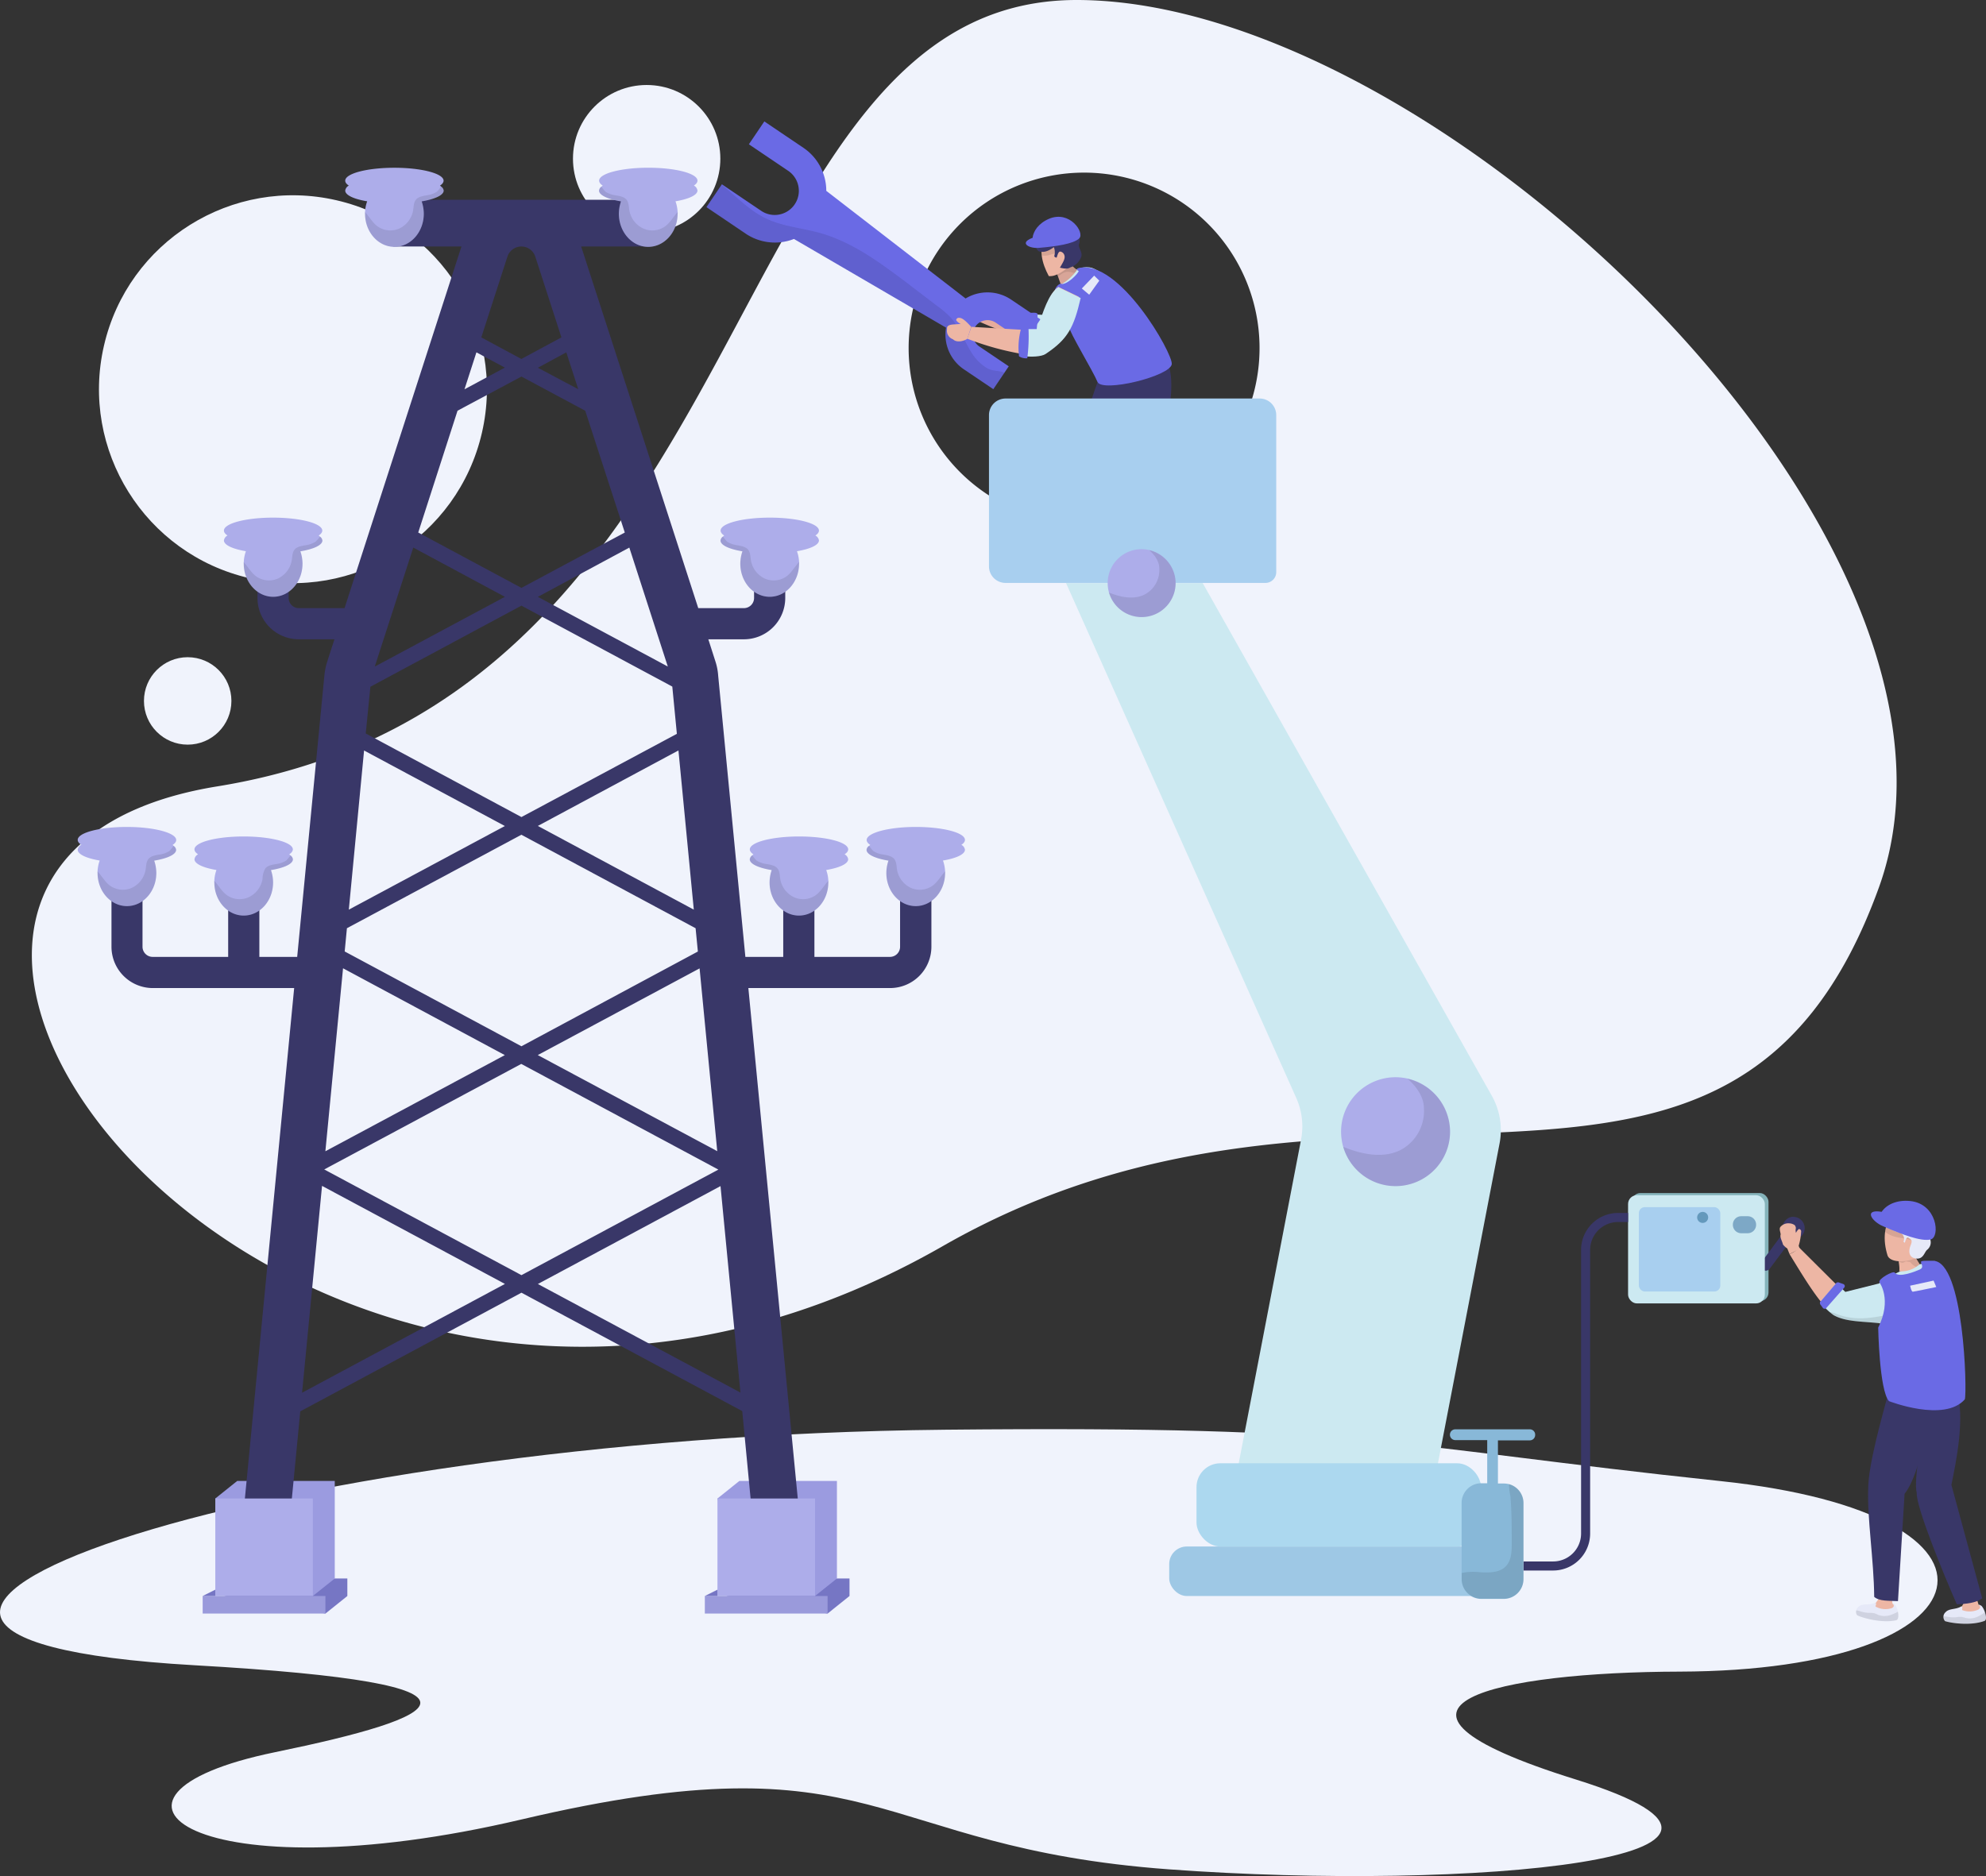 <svg xmlns="http://www.w3.org/2000/svg" viewBox="0 0 552.26 521.79"><rect x="0" y="0" width="552.26" height="521.79" fill="#333333" stroke="none"/><defs><style>.cls-1{fill:#f0f3fc;}.cls-2{fill:#7676c4;}.cls-3{fill:#9b9be0;}.cls-4{fill:#393768;}.cls-5{fill:#adadea;}.cls-6{opacity:0.1;}.cls-7{fill:#9a9adb;}.cls-8{fill:#e5ac9c;}.cls-9{fill:#edb6a4;}.cls-10{fill:#cce9f1;}.cls-11{fill:#6a6ae5;}.cls-12{fill:#d8a598;}.cls-13{fill:#e6e9f8;}.cls-14{fill:#85b3ba;}.cls-15{fill:#a8cfef;}.cls-16{fill:#7da8c6;}.cls-17{fill:#6499bc;}.cls-18{fill:#9ec8e5;}.cls-19{fill:#acd8ef;}.cls-20{fill:#88b8d8;}</style></defs><title>Asset 1</title><g id="Layer_2" data-name="Layer 2"><g id="Object"><g id="Transmission_Tower" data-name="Transmission Tower"><path class="cls-1" d="M262.81,397.65c-192.64,1.91-349.5,57.5-208.7,65.51,90.86,5.17,69.07,14.58,22.37,24.18-59.38,12.21-22,40,68.49,18.72,100.15-23.55,96.31,7.72,180.16,13.87s183.32-3.08,113.07-25c-66.44-20.69-21-29.88,28.86-30,88.06-.26,98.76-43.78,11.32-53C386.49,402.18,382.55,396.46,262.81,397.65Z"/><path class="cls-1" d="M299.4,0c-100.79,0-85.61,193.87-239,218.72C-76.88,241,84.07,448.54,262.21,346.56c115.64-66.16,218.9,14.72,260.27-99.73C557.23,150.68,400.18,0,299.4,0Zm2.06,145.59A48.79,48.79,0,1,1,350.25,96.8,48.77,48.77,0,0,1,301.46,145.59Z"/><circle class="cls-1" cx="81.46" cy="108.24" r="53.93" transform="translate(-42.31 163.32) rotate(-77.02)"/><circle class="cls-1" cx="179.82" cy="44.13" r="20.49"/><circle class="cls-1" cx="52.19" cy="194.95" r="12.16"/><polygon class="cls-2" points="236.23 439.03 202.1 439.03 202.1 443.9 230.14 448.78 236.23 443.9 236.23 439.03"/><polygon class="cls-3" points="232.73 439.03 226.63 443.9 205.6 439.03 199.51 416.78 205.6 411.9 232.73 411.9 232.73 439.03"/><polygon class="cls-2" points="96.59 439.03 62.46 439.03 62.46 443.9 90.5 448.78 96.59 443.9 96.59 439.03"/><polygon class="cls-3" points="93.09 439.03 86.99 443.9 65.96 439.03 59.87 416.78 65.96 411.9 93.09 411.9 93.09 439.03"/><path class="cls-4" d="M250.29,249.23v14.1a2.81,2.81,0,0,1-2.82,2.81h-21V252.23h-8.67v13.91H207.27l-7.56-78.2a16.31,16.31,0,0,0-.74-3.89l-2-6.24h9.9a11.5,11.5,0,0,0,11.49-11.49v-9.53h-8.67v9.53a2.83,2.83,0,0,1-2.82,2.82h-12.7L161.61,68.56h19v-13H145.19l-.21,0-.22,0H109.32v13h19L95.81,169.14H83.09a2.83,2.83,0,0,1-2.82-2.82v-9.53H71.6v9.53a11.5,11.5,0,0,0,11.49,11.49H93l-2.07,6.4a18.74,18.74,0,0,0-.71,3.5l-7.58,78.43H72.12V252.23H63.45v13.91h-21a2.82,2.82,0,0,1-2.82-2.81v-14.1H31v14.1a11.5,11.5,0,0,0,11.49,11.48H81.8L67.94,418.41l12.94,1.26,2.62-27.13,61.5-33,61.4,32.93L209,419.66,222,418.41,208.1,274.81h39.37A11.5,11.5,0,0,0,259,263.33v-14.1Zm-123.06-135L145,104.73l17.74,9.51,11,33.87L145,163.51l-28.7-15.4Zm1.93-5.95L132.48,98l7.91,4.24Zm20.41-6L157.48,98l3.32,10.26Zm44.49,162.37L145,291,95.85,264.63l.62-6.46,48.51-26,48.45,26Zm-44.5-34.93,39.1-21L192.93,253Zm-47.83-26L103,191l42-22.55,41.95,22.51,1.27,13.14L145,227.25,101.7,204ZM149.57,166,175,152.3l10.7,33.08Zm-9.17,0L104.21,185.4l10.71-33.1Zm-39.16,42.74,39.15,21L97,253Zm39.14,84.72L90.48,320.2l4.91-50.89Zm4.57,2.45,54.81,29.39L145,354.66l-54.84-29.4Zm4.59-2.46,45-24.11,4.91,50.84ZM145.08,68.56a4.09,4.09,0,0,1,3.77,2.81l7.27,22.47-11.14,6-11.14-6,7.27-22.49a4.09,4.09,0,0,1,3.76-2.79ZM84,387.36l5.55-57.53,50.86,27.27Zm65.57-30.24,50.79-27.23,5.54,57.43Z"/><path class="cls-5" d="M89,149.26a1.52,1.52,0,0,1,.65,1.08c0,1.28-2.42,2.39-6.11,3a10.78,10.78,0,0,1,.59,3.43c0,5.1-3.66,9.22-8.17,9.22s-8.17-4.12-8.17-9.22a2.22,2.22,0,0,1,0-.46,10.18,10.18,0,0,1,.59-3c-3.69-.62-6.11-1.73-6.11-3a1.83,1.83,0,0,1,1-1.37c-.65-.42-1-.88-1-1.37,0-2,6.11-3.6,13.66-3.6s13.69,1.6,13.69,3.6c0,.49-.39,1-1,1.37Z"/><path class="cls-6" d="M83.51,153.35a10.78,10.78,0,0,1,.59,3.43c0,5.1-3.66,9.22-8.17,9.22s-8.17-4.12-8.17-9.22a2.22,2.22,0,0,1,0-.46c1.15,1.28,2,2.81,3.3,3.86a6.17,6.17,0,0,0,6.25.72,6.89,6.89,0,0,0,3.82-5.07c.16-1,.13-2.19.82-3s2-1,3-1.18a6.93,6.93,0,0,0,2.81-1A15.28,15.28,0,0,0,89,149.26a1.52,1.52,0,0,1,.65,1.08C89.62,151.62,87.2,152.73,83.51,153.35Z"/><path class="cls-5" d="M122.72,51.93a1.52,1.52,0,0,1,.65,1.08c0,1.27-2.42,2.38-6.11,3a10.78,10.78,0,0,1,.59,3.43c0,5.1-3.66,9.22-8.17,9.22s-8.17-4.12-8.17-9.22a2.12,2.12,0,0,1,0-.45,10.18,10.18,0,0,1,.59-3C98.44,55.39,96,54.28,96,53a1.86,1.86,0,0,1,1-1.38c-.65-.42-1-.88-1-1.37,0-2,6.11-3.59,13.66-3.59s13.69,1.6,13.69,3.59c0,.49-.39,1-1,1.37Z"/><path class="cls-6" d="M117.26,56a10.78,10.78,0,0,1,.59,3.43c0,5.1-3.66,9.22-8.17,9.22s-8.17-4.12-8.17-9.22a2.12,2.12,0,0,1,0-.45c1.15,1.27,2,2.81,3.3,3.85a6.15,6.15,0,0,0,6.25.72,6.87,6.87,0,0,0,3.82-5.06c.16-1,.13-2.19.82-3s2-1,3-1.18a6.79,6.79,0,0,0,2.81-1,15,15,0,0,0,1.14-1.4,1.52,1.52,0,0,1,.65,1.08C123.37,54.28,121,55.39,117.26,56Z"/><path class="cls-5" d="M48.34,235.3a1.47,1.47,0,0,1,.65,1.07c0,1.28-2.41,2.39-6.11,3a10.78,10.78,0,0,1,.59,3.43c0,5.1-3.66,9.22-8.17,9.22s-8.17-4.12-8.17-9.22a2.27,2.27,0,0,1,0-.46,10.51,10.51,0,0,1,.59-3c-3.69-.62-6.11-1.73-6.11-3a1.86,1.86,0,0,1,1-1.37c-.65-.42-1-.88-1-1.37,0-2,6.11-3.6,13.66-3.6S49,231.64,49,233.63c0,.49-.39,1-1,1.37Z"/><path class="cls-6" d="M42.88,239.38a10.78,10.78,0,0,1,.59,3.43c0,5.1-3.66,9.22-8.17,9.22s-8.17-4.12-8.17-9.22a2.27,2.27,0,0,1,0-.46c1.15,1.28,2,2.82,3.3,3.86a6.17,6.17,0,0,0,6.25.72,6.89,6.89,0,0,0,3.82-5.07c.16-1,.13-2.19.82-3s2-1,3-1.18a6.79,6.79,0,0,0,2.81-1,15,15,0,0,0,1.14-1.4,1.47,1.47,0,0,1,.65,1.07C49,237.65,46.58,238.76,42.88,239.38Z"/><path class="cls-5" d="M80.81,237.93a1.52,1.52,0,0,1,.65,1.07c0,1.28-2.42,2.39-6.11,3a10.78,10.78,0,0,1,.59,3.43c0,5.1-3.66,9.22-8.17,9.22s-8.17-4.12-8.17-9.22a2.12,2.12,0,0,1,0-.45,9.86,9.86,0,0,1,.59-3c-3.69-.62-6.11-1.73-6.11-3a1.86,1.86,0,0,1,1-1.37c-.65-.42-1-.88-1-1.37,0-2,6.11-3.59,13.66-3.59s13.69,1.6,13.69,3.59c0,.49-.39,1-1,1.37Z"/><path class="cls-6" d="M75.35,242a10.78,10.78,0,0,1,.59,3.43c0,5.1-3.66,9.22-8.17,9.22s-8.17-4.12-8.17-9.22a2.12,2.12,0,0,1,0-.45c1.14,1.27,2,2.81,3.3,3.85a6.13,6.13,0,0,0,6.24.72A6.86,6.86,0,0,0,73,244.5a5.87,5.87,0,0,1,.81-3c.72-.85,2-1,3-1.18a6.69,6.69,0,0,0,2.81-1,13.51,13.51,0,0,0,1.15-1.4,1.52,1.52,0,0,1,.65,1.07C81.46,240.28,79,241.39,75.35,242Z"/><path class="cls-5" d="M201,149.26a1.48,1.48,0,0,0-.65,1.08c0,1.28,2.41,2.39,6.11,3a10.78,10.78,0,0,0-.59,3.43c0,5.1,3.66,9.22,8.17,9.22s8.17-4.12,8.17-9.22a2.22,2.22,0,0,0,0-.46,10.51,10.51,0,0,0-.59-3c3.69-.62,6.11-1.73,6.11-3a1.83,1.83,0,0,0-1-1.37c.65-.42,1-.88,1-1.37,0-2-6.11-3.6-13.66-3.6s-13.69,1.6-13.69,3.6c0,.49.39,1,1,1.37Z"/><path class="cls-6" d="M206.43,153.35a10.78,10.78,0,0,0-.59,3.43c0,5.1,3.66,9.22,8.17,9.22s8.17-4.12,8.17-9.22a2.22,2.22,0,0,0,0-.46c-1.15,1.28-2,2.81-3.3,3.86a6.17,6.17,0,0,1-6.25.72,6.89,6.89,0,0,1-3.82-5.07c-.16-1-.13-2.19-.82-3s-2-1-3-1.18a6.93,6.93,0,0,1-2.81-1,15.28,15.28,0,0,1-1.14-1.41,1.48,1.48,0,0,0-.65,1.08C200.32,151.62,202.73,152.73,206.43,153.35Z"/><path class="cls-5" d="M167.22,51.93a1.48,1.48,0,0,0-.65,1.08c0,1.27,2.41,2.38,6.11,3a10.78,10.78,0,0,0-.59,3.43c0,5.1,3.66,9.22,8.17,9.22s8.17-4.12,8.17-9.22a2.12,2.12,0,0,0,0-.45,10.51,10.51,0,0,0-.59-3c3.69-.62,6.11-1.73,6.11-3a1.86,1.86,0,0,0-1-1.38c.65-.42,1-.88,1-1.37,0-2-6.11-3.59-13.66-3.59s-13.69,1.6-13.69,3.59c0,.49.39,1,1,1.37Z"/><path class="cls-6" d="M172.68,56a10.78,10.78,0,0,0-.59,3.43c0,5.1,3.66,9.22,8.17,9.22s8.17-4.12,8.17-9.22a2.12,2.12,0,0,0,0-.45c-1.15,1.27-2,2.81-3.3,3.85a6.15,6.15,0,0,1-6.25.72A6.87,6.87,0,0,1,175,58.5c-.16-1-.13-2.19-.82-3s-2-1-3-1.18a6.79,6.79,0,0,1-2.81-1,15,15,0,0,1-1.14-1.4,1.48,1.48,0,0,0-.65,1.08C166.57,54.28,169,55.39,172.68,56Z"/><path class="cls-5" d="M241.6,235.3a1.47,1.47,0,0,0-.65,1.07c0,1.28,2.41,2.39,6.11,3a10.78,10.78,0,0,0-.59,3.43c0,5.1,3.66,9.22,8.17,9.22s8.17-4.12,8.17-9.22a2.27,2.27,0,0,0,0-.46,10.51,10.51,0,0,0-.59-3c3.69-.62,6.11-1.73,6.11-3a1.85,1.85,0,0,0-1-1.37c.66-.42,1-.88,1-1.37,0-2-6.11-3.6-13.66-3.6S241,231.64,241,233.63c0,.49.39,1,1,1.37Z"/><path class="cls-6" d="M247.06,239.38a10.78,10.78,0,0,0-.59,3.43c0,5.1,3.66,9.22,8.17,9.22s8.17-4.12,8.17-9.22a2.27,2.27,0,0,0,0-.46c-1.15,1.28-2,2.82-3.31,3.86a6.15,6.15,0,0,1-6.24.72,6.89,6.89,0,0,1-3.82-5.07c-.16-1-.13-2.19-.82-3s-2-1-3-1.18a6.79,6.79,0,0,1-2.81-1,15,15,0,0,1-1.14-1.4,1.47,1.47,0,0,0-.65,1.07C241,237.65,243.36,238.76,247.06,239.38Z"/><path class="cls-5" d="M209.13,237.93a1.52,1.52,0,0,0-.65,1.07c0,1.28,2.42,2.39,6.11,3a10.78,10.78,0,0,0-.59,3.43c0,5.1,3.66,9.22,8.17,9.22s8.17-4.12,8.17-9.22a2.12,2.12,0,0,0,0-.45,9.86,9.86,0,0,0-.59-3c3.69-.62,6.11-1.73,6.11-3a1.86,1.86,0,0,0-1-1.37c.65-.42,1-.88,1-1.37,0-2-6.11-3.59-13.66-3.59s-13.69,1.6-13.69,3.59c0,.49.39,1,1,1.37Z"/><path class="cls-6" d="M214.59,242a10.78,10.78,0,0,0-.59,3.43c0,5.1,3.66,9.22,8.17,9.22s8.17-4.12,8.17-9.22a2.12,2.12,0,0,0,0-.45c-1.15,1.27-2,2.81-3.3,3.85a6.13,6.13,0,0,1-6.24.72,6.86,6.86,0,0,1-3.83-5.06c-.16-1.05-.13-2.19-.82-3s-2-1-3-1.18a6.69,6.69,0,0,1-2.81-1,13.51,13.51,0,0,1-1.15-1.4,1.52,1.52,0,0,0-.65,1.07C208.48,240.28,210.9,241.39,214.59,242Z"/><rect class="cls-5" x="59.87" y="416.78" width="27.13" height="27.13"/><rect class="cls-7" x="56.36" y="443.9" width="34.13" height="4.88"/><polygon class="cls-2" points="56.36 443.9 59.87 442.14 59.87 443.9 56.36 443.9"/><rect class="cls-5" x="199.51" y="416.78" width="27.13" height="27.13"/><rect class="cls-7" x="196" y="443.9" width="34.13" height="4.88"/><polygon class="cls-2" points="196 443.9 199.51 442.14 199.51 443.9 196 443.9"/><path class="cls-6" d="M345.34,153.42c0,.67-2.54,1.22-5.68,1.22s-5.69-.55-5.69-1.22,2.54-1.22,5.69-1.22S345.34,152.75,345.34,153.42Z"/><path class="cls-8" d="M271.35,89a78.44,78.44,0,0,0,15.08,5.33c2.6.54,4.72.66,6,.14,7-3.07,8.15-7,10.63-15l-5.44-3.11C294.8,78,293,83.57,291.13,88.2L287,87.65l-14.3-1.84Z"/><path class="cls-9" d="M271.37,89c-.87.55-1.46-1-2.42-2.13-1-.29-2-1.08-3-.61-.68-.7.32-1.31,1.62-1.6l2.61-.14a5,5,0,0,1,2.53,1.24Z"/><path class="cls-10" d="M286.14,94.84c2.59.53,5.47.59,6.67-.09,6.49-3.71,8.34-6.83,10.82-14.84l-6-3.48C294.8,78,292.85,83,291,87.64l-3.87-.24C286.77,88.5,285.38,92.39,286.14,94.84Z"/><path class="cls-11" d="M286.61,87a20,20,0,0,0-1.18,7.89,3.58,3.58,0,0,0,2.24.7,45,45,0,0,0,.86-8.3C288.18,86.87,287.3,87,286.61,87Z"/><path class="cls-9" d="M335.55,141.53l2.73,1a1.69,1.69,0,0,1,1.67-.06l1.76,1.26-6.28,7.82-1.59-.91,1.12-4.32-1.6-1.18Z"/><path class="cls-4" d="M339.77,142.11c.9,0,1.56.6,2.44,1.57l-7.23,9.4c-1.16,1.37-2.23,1.14-1.78-.4l1.58-6.3a2.19,2.19,0,0,0,1.9-.83,9.63,9.63,0,0,0,1.69-2.31c-.37-.28-.69-.57-.4-1.16Z"/><path class="cls-4" d="M325.14,102.07l-9.37-2.86c-2.89,5.87-4.81,18.13-2.33,25.21,3.59,6.74,6.33,12.16,19.3,21.73l3.7-5.12-13.27-17C324.89,115.57,326.66,108,325.14,102.07Z"/><path class="cls-6" d="M313.43,124.42c2.18,4.07,4.05,7.67,8.06,12-1.13-2.81-3.07-5.3-4-8.2a26.07,26.07,0,0,1-.95-5.19,13.24,13.24,0,0,1-.05-3.5c.32-2.26,2-4.48,2-6.78,0-2.12-3-2.45-4.54-1.94a4.55,4.55,0,0,0-1.28.65C312.06,116.11,312.21,120.9,313.43,124.42Z"/><path class="cls-9" d="M311.07,149.21l1.45,2.52a1.66,1.66,0,0,1,1.33,1l.55,2.09-9.82,2-.64-1.72,3.62-2.6-.48-1.94Z"/><path class="cls-4" d="M314,152.34a3.7,3.7,0,0,1,.88,2.77l-11.57,2.62c-1.77.32-2.44-.54-1.11-1.44l5.24-3.84a2.18,2.18,0,0,0,2,.57,9.47,9.47,0,0,0,2.77-.7c-.11-.45-.17-.88.43-1.15Z"/><path class="cls-4" d="M321,101.85l-11.28-5c-4,5.46-6.94,17.46-9.08,22.73-2.18,5.78,1.45,15.8,5.33,31.44l6.12-1.57-2.23-24C315,117.07,321.21,109.56,321,101.85Z"/><path class="cls-10" d="M297.37,91.1c3,4.24,8.21,8.34,9.6,11.51.23.1.45.17.71.26,5.6,1.71,15.54-.71,16.69-2.91.79-1.51-12.73-22.53-20.69-25.45-4.09-1.19-9.84,3.1-9.09,7.87C295.35,86,295.86,88.94,297.37,91.1Z"/><path class="cls-12" d="M299.52,75.06a6.63,6.63,0,0,1-2.43-2.78l-3.77,2.13L295,79.15A13.46,13.46,0,0,0,299.52,75.06Z"/><path class="cls-6" d="M294.23,76.83c.24-.14.53-.33.81-.52a3.58,3.58,0,0,1,1.67-.71,4.83,4.83,0,0,1,1.67.24.62.62,0,0,0,.42,0,2.72,2.72,0,0,0,.72-.81,6.89,6.89,0,0,1-2.42-2.81l-3.76,2.13Z"/><path class="cls-9" d="M298.3,73.23c-2.39,2.19-4.67,3.77-6.65,3.56-2-3.71-2.81-7.44-1.22-11.2l8.18,0Z"/><path class="cls-6" d="M289.65,71a3.06,3.06,0,0,0,.94.12,6.11,6.11,0,0,0,1.08-.15c1-.3,2.09-.6,3.09-1a4.14,4.14,0,0,0,1.1-.68,2.5,2.5,0,0,0,.93-2.09,2.58,2.58,0,0,0-.26-1,1.7,1.7,0,0,0-.72-.71l-4-.07c-.06,0-.06,0-.15,0-.51.23-1,.51-1.54.77A10.61,10.61,0,0,0,289.65,71Z"/><path class="cls-4" d="M288.92,69.91c1.41.43,2.78-.15,4.14-1.17a4,4,0,0,1,.1,2.52.72.72,0,0,0,.67.38c.26-.76.46-1.66,1-1.68a1.46,1.46,0,0,1,1.2,1.26c.16.88-.59,2-1.29,3.23,1.26.28,2.15.41,2.85-.06a4.81,4.81,0,0,0,3-2.76c.69-1.5-1-2.73-.48-3.94s-.83-4.92-2.23-4.24-1.53.56-3.1-.79-2.91-.59-3.21,1-.77.88-2.3.73-2.68,2.55-1.39,2.73C288,68.5,288,69.34,288.92,69.91Z"/><path class="cls-11" d="M295.35,79c-1.13-.75-3.52,3.21-.83,2.58s5.88,2.23,2.85,9.51c-.11,1.14,6.56,12.07,7.81,15.12s20.21-1.54,20.66-4.92c.38-2.91-14.67-29.39-25.91-26.73-.87.35-.34.62.05.83C299.55,76.37,297.05,78.88,295.35,79Z"/><polygon class="cls-13" points="304.26 76.66 300.83 80.24 302.88 81.97 305.69 78.06 304.26 76.66"/><path class="cls-11" d="M289.1,68.92c4.34-.37,9.39-1.06,11-2.61s-2.59-7.91-8.39-5.46c-3,1.29-4.38,3.51-4.57,5.29C283.08,67.66,286.43,69.25,289.1,68.92Z"/><path class="cls-11" d="M271.23,90.81a4,4,0,0,0,1.14,5.58l8.14,5.49-4.29,6.36-8.14-5.49a11.63,11.63,0,0,1-5-11.62l-42.3-24.67A14.55,14.55,0,0,1,207.38,65l-10.93-7.39,4.29-6.35,10.93,7.38a6.71,6.71,0,0,0,7.51-11.13l-10.93-7.38,4.29-6.36,10.93,7.38a14.43,14.43,0,0,1,6.3,11.93l38.74,29.94a11.76,11.76,0,0,1,12.66.31l8.14,5.49L285,95.21l-8.14-5.49A4.1,4.1,0,0,0,271.23,90.81Z"/><path class="cls-6" d="M279.31,103.66l-3.09,4.58-8.14-5.49a11.63,11.63,0,0,1-5-11.62l-42.3-24.67A14.55,14.55,0,0,1,207.38,65l-10.93-7.39,4.2-6.23a4.66,4.66,0,0,1,.85.67c3.62,3,6.94,6.44,11.16,8.55,4.84,2.43,10.43,2.78,15.7,4.3,8.9,2.58,16.46,8.24,23.9,13.82,2.67,2.08,5.38,4.09,8.05,6.17a25.9,25.9,0,0,1,4.17,3.55c2.64,3.08,3.85,7,6.15,10.36a13.27,13.27,0,0,0,3.79,3.57C276,103.31,277.8,103,279.31,103.66Z"/><path class="cls-9" d="M269,94.21a78.34,78.34,0,0,0,15.41,4.27c2.63.36,4.75.33,6-.29,6.8-3.54,7.65-7.49,9.56-15.66l-5.64-2.73c-2.7,1.79-4.15,7.45-5.65,12.19l-4.17-.25-14.39-.84Z"/><path class="cls-9" d="M269,94.22c-.83.6-2.93,1.23-4,.14a2.5,2.5,0,0,1-1.64-2.84c-.25-1.69,2.51-1.11,3.79-1.49a2.37,2.37,0,0,1-1.27-1c.1-.49.44-.73,1.1-.61,1.09.18,2.5,1.9,3.09,2.47Z"/><path class="cls-10" d="M284.11,99c2.63.36,5.5.22,6.65-.55,6.22-4.15,7.85-7.39,9.75-15.56l-6.23-3c-2.7,1.79-4.29,6.9-5.8,11.64l-3.87,0C284.3,92.6,283.19,96.57,284.11,99Z"/><path class="cls-11" d="M284,91.15a20,20,0,0,0-.63,7.95,3.57,3.57,0,0,0,2.29.54A47.19,47.19,0,0,0,286,91.3C285.59,90.87,284.72,91,284,91.15Z"/><rect class="cls-14" x="453.75" y="331.82" width="38.03" height="30.09" rx="2.43"/><path class="cls-4" d="M498.71,338.41a3.07,3.07,0,0,0-3,3.13,3.19,3.19,0,0,0,.25,1.24L489.85,351a1.54,1.54,0,0,0,.26,2.11,1.39,1.39,0,0,0,.88.31,1.43,1.43,0,0,0,1.15-.58l6.13-8.21a3.12,3.12,0,0,0,.44.09,3.13,3.13,0,0,0,0-6.26Z"/><rect class="cls-10" x="452.73" y="332.43" width="38.03" height="30.09" rx="2.43"/><rect class="cls-15" x="455.73" y="335.74" width="22.64" height="23.47" rx="1.66"/><path class="cls-16" d="M484.16,338.27H486a2.33,2.33,0,0,1,2.33,2.33v.08A2.33,2.33,0,0,1,486,343h-1.8a2.33,2.33,0,0,1-2.33-2.33v-.08A2.32,2.32,0,0,1,484.16,338.27Z"/><path class="cls-17" d="M475,338.6a1.53,1.53,0,1,1-1.53-1.53A1.53,1.53,0,0,1,475,338.6Z"/><path class="cls-9" d="M526,444.35l.27,1.67c.47.24.5.46.74,1a3.53,3.53,0,0,1,.4,1.73l-8.51-1.54,2.74-1.44.77-1.05Z"/><path class="cls-13" d="M521.52,445.77c-1.74.82-3.45.05-4.63,1.06a1.73,1.73,0,0,0-.45,2.43c1.71.81,6.93,2.26,10.84,1.39,1.17-.26.38-3.69-.34-4.35l-.79-.5c.43.49.8.93,0,1.44a5.69,5.69,0,0,1-4.6-.4C521.54,446.43,521.9,446.14,521.52,445.77Z"/><path class="cls-6" d="M516.44,449.27c1.71.79,6.92,2.25,10.83,1.37.65-.14.71-1.28.49-2.38-.1.07-.23.13-.33.19a3.72,3.72,0,0,1-.4.2,8.91,8.91,0,0,1-1.48.58,5,5,0,0,1-3.29-.09c-.33-.13-.66-.32-1-.43a6.33,6.33,0,0,0-1.57-.12,9.21,9.21,0,0,1-2.2-.37,5.59,5.59,0,0,0-1.17-.31s-.09,0-.13,0A1.46,1.46,0,0,0,516.44,449.27Z"/><path class="cls-9" d="M549.72,444.75l.49,1.63c.5.17.56.38.87.87a3.59,3.59,0,0,1,.62,1.66l-8.63-.4,2.52-1.79.62-1.14Z"/><path class="cls-13" d="M545.45,446.76c-1.62,1-3.42.5-4.45,1.66a1.74,1.74,0,0,0-.13,2.47c1.81.58,7.18,1.33,10.94-.05,1.12-.42-.11-3.71-.91-4.27l-.85-.4c.48.44.91.82.22,1.43a5.74,5.74,0,0,1-4.62.22C545.56,447.41,545.88,447.07,545.45,446.76Z"/><path class="cls-6" d="M540.88,450.9c1.8.56,7.16,1.31,10.92-.07.62-.23.53-1.37.17-2.43a2.26,2.26,0,0,1-.31.23c-.13.11-.25.18-.36.26a9.54,9.54,0,0,1-1.4.77,5.12,5.12,0,0,1-3.27.35,9,9,0,0,0-1.08-.29,5.55,5.55,0,0,0-1.57.08,8.78,8.78,0,0,1-2.23-.08,6.67,6.67,0,0,0-1.2-.15.59.59,0,0,1-.13,0A1.45,1.45,0,0,0,540.88,450.9Z"/><path class="cls-4" d="M551.21,444.55c-1.77,1.3-4.46,1.55-7.06,1.66-3.36-7.6-11.33-26.92-11.15-30.95-.91-3.57,1.4-15.12,2.2-21.92l.52-7.45,8.28,0c2.67,8.6-.24,21.38-1.36,27.11Z"/><path class="cls-4" d="M537,386.18c0,7.61-3.14,24-7.38,29.29l-1.84,29.85c-2.51-.14-5.14.1-6.61-1.18-.09-10.28-2-22.06-1.67-30.19.07-6.61,3.61-19.11,6-27.95Z"/><path class="cls-10" d="M544.76,387.37c-4.34,3.95-10.42,2.4-17.35.82v0c-.52-.1-1.79-.73-2.33-.88-1.67-4.4-1.79-10.9-2.24-19.19v0c-.21-3.51-.34-7.24-.42-11.11a37.16,37.16,0,0,1,15.51-6.26C544.64,354.18,545.14,374.56,544.76,387.37Z"/><path class="cls-9" d="M528.14,353.59a7.65,7.65,0,0,0,5.69-2,26.5,26.5,0,0,1-2.82-5.47l-3.8,1.2C527.8,349.8,528.34,352.19,528.14,353.59Z"/><path class="cls-6" d="M527.76,349.72c.09.45.18.89.24,1.3a.17.17,0,0,0,.11,0c.44,0,.75.31,1.15.16s.69-.45,1.11-.3c.24.11.65,0,.83.18a4.48,4.48,0,0,0,1.63,1.3,6.6,6.6,0,0,0,1-.79,12.8,12.8,0,0,1-1.63-2.84c-.22,0-.42,0-.64.06a25.43,25.43,0,0,0-3.72.88Z"/><path class="cls-9" d="M524.9,349.25c.73,1.77,4.33,2.05,7.78.73,1-.38,2.18-2.86,3.55-5.23l-3.35-8-6.4.35C523.79,340.73,523.53,344.84,524.9,349.25Z"/><path class="cls-6" d="M524.19,342.61a6.66,6.66,0,0,0,2,1.12c1.56.6,3.3.58,4.89,1.08a6.17,6.17,0,0,0,1.76.49,4.61,4.61,0,0,0,2.31-.86,1.35,1.35,0,0,0,.51-.44,1,1,0,0,0,.11-.42l-1.68-4a5.9,5.9,0,0,0-.81-.38,13.3,13.3,0,0,0-3.86-.61,9.65,9.65,0,0,0-4.27.72A11.92,11.92,0,0,0,524.19,342.61Z"/><path class="cls-13" d="M524.34,338.22c-.92,2.49,2.2,4.26,3.54,4.5a1.86,1.86,0,0,1,1.42,2.64l.42.3s.31-1.87,1-1.38,1.18.62.61,2-.76,3.43,1.39,3.75,2.39-1.81,3.19-2.44a2.62,2.62,0,0,0,.7-3.23,4,4,0,0,1-.43-3.38c.33-1-.37-3.7-1.35-4a8.26,8.26,0,0,1-2.58-.79c-1.22-.64-1.47-1.58-3.36-.85C526.68,336.14,524.4,336,524.34,338.22Z"/><path class="cls-9" d="M500.47,347.35l-2.85,1.44-.61-1.54a5.33,5.33,0,0,1-1.21-1.11c-.16-.81-.83-1.84-.68-2.64.2-.45-.61-1.76.07-2.36a2.84,2.84,0,0,1,2.31-.89,2.74,2.74,0,0,1,1.6.53c.61,1,0,.85.32,2.13a2.84,2.84,0,0,1,.79-1.08.69.69,0,0,1,.65.57,16.49,16.49,0,0,1-.69,4.08Z"/><path class="cls-9" d="M497.62,348.79c2.68,4.38,6.05,10,8.87,13.42,0,0,.83-.33.28-.25l3.45-4.23.43-.45L500.32,347A7.39,7.39,0,0,1,497.62,348.79Z"/><path class="cls-10" d="M506.14,362.18c.52.64,1.05,1.22,1.56,1.74a16.88,16.88,0,0,0,2.2,1.88c3.57,2,8.55,1.67,13.74,2.35L522.41,357l-9.27,2.32-.71-.69-1.78-1.74,0,0-4.41,5.17A.66.66,0,0,0,506.14,362.18Z"/><path class="cls-11" d="M506.2,362.82l.68.93a.61.61,0,0,0,.82.17.49.49,0,0,0,.15-.13l4.58-5.2.4-.46a.62.62,0,0,0-.26-1l-1.26-.44a.62.62,0,0,0-.66.15l0,0-4.41,5.17a.66.66,0,0,0-.08.13A.62.62,0,0,0,506.2,362.82Z"/><path class="cls-11" d="M523.64,341.05c4.83,2.13,10.57,4.36,13.24,3.68s1.87-9.89-5.7-10.69c-4-.39-6.7,1.17-7.93,3C518,336.2,520.63,339.84,523.64,341.05Z"/><path class="cls-6" d="M508.78,364.92a9.56,9.56,0,0,0,1.12.88c3.37,1.94,8,1.7,12.93,2.27v0c.46,8.3.57,14.8,2.25,19.21.55.15,1.8.77,2.33.88v0c4.54,1,8.72,2.05,12.27,1.52-1.35-.55-2.71-1-4.12-1.43a25.64,25.64,0,0,1-6.17-2.25c-1.87-1.14-3.41-3.13-3.32-5.31,0-1.36.72-2.64,1-4a15.23,15.23,0,0,0-.07-4.47,10.59,10.59,0,0,1,.16-4.45,4.05,4.05,0,0,1,3.08-2.91L523.4,366h0a4.41,4.41,0,0,1-.62.09,32,32,0,0,1-5.06.57,19.28,19.28,0,0,1-7.16-1.23A5.21,5.21,0,0,0,508.78,364.92Z"/><path class="cls-11" d="M522.62,356.66s3.6,4.72-.34,12.6c0,0,.31,17.46,3,20.44,0,0,15.38,6,21.09-.49.67-2.22-.23-38.5-8.81-38.54-1.87,0-3.5-.11-3.39.4s.86,1.48-.29,2-5.94,2.49-7,.88C526.45,353.38,522.23,355.69,522.62,356.66Z"/><path class="cls-13" d="M537.68,356.17l-6.52,1.42s.33,1.71.75,1.68,6.52-1.31,6.52-1.31Z"/><path class="cls-4" d="M431.9,436.81h-8.24v-2.52h8.24a7.77,7.77,0,0,0,7.76-7.76V347.64a10.29,10.29,0,0,1,10.28-10.28h2.79v2.52h-2.79a7.77,7.77,0,0,0-7.76,7.76v78.89A10.29,10.29,0,0,1,431.9,436.81Z"/><path class="cls-10" d="M340,430.13,361.79,317a19.49,19.49,0,0,0-1.35-11.67l-64-143.16h38L414.8,304.7A19.51,19.51,0,0,1,417,318L395.4,430.13Z"/><rect class="cls-18" x="325.13" y="430.13" width="92.19" height="13.77" rx="4.89"/><path class="cls-15" d="M279.62,110.84h70.66a4.61,4.61,0,0,1,4.61,4.61v43.68a3,3,0,0,1-3,3H279.62a4.61,4.61,0,0,1-4.61-4.61v-42.1A4.61,4.61,0,0,1,279.62,110.84Z"/><path class="cls-5" d="M326.91,162.19a9.45,9.45,0,0,1-18.53,2.61,9.73,9.73,0,0,1-.36-2.61,9.43,9.43,0,0,1,9.44-9.45,9.72,9.72,0,0,1,2.07.23A9.49,9.49,0,0,1,326.91,162.19Z"/><path class="cls-6" d="M326.91,162.19a9.45,9.45,0,0,1-18.53,2.61c3.12,1.28,6.79,2.06,9.82.6a7.66,7.66,0,0,0,4.17-7.39c0-1.92-1.42-3.85-2.84-5A9.49,9.49,0,0,1,326.91,162.19Z"/><path class="cls-5" d="M403.23,314.76a15.16,15.16,0,0,1-29.72,4.2,15.55,15.55,0,0,1-.59-4.2,15.14,15.14,0,0,1,15.16-15.15,15.82,15.82,0,0,1,3.31.37A15.2,15.2,0,0,1,403.23,314.76Z"/><path class="cls-6" d="M403.23,314.76a15.16,15.16,0,0,1-29.72,4.2c5,2.06,10.89,3.31,15.74,1a12.25,12.25,0,0,0,6.7-11.84c0-3.09-2.28-6.18-4.56-8.09A15.2,15.2,0,0,1,403.23,314.76Z"/><rect class="cls-19" x="332.72" y="406.98" width="79.11" height="23.15" rx="6.64"/><path class="cls-20" d="M426.89,399.13a1.48,1.48,0,0,1-1.48,1.48h-8.87v12h1.64a6.2,6.2,0,0,1,1.46.19,5.45,5.45,0,0,1,4,5.27v21.16a5.49,5.49,0,0,1-5.48,5.48h-6.24a5.49,5.49,0,0,1-5.48-5.48V418a5.47,5.47,0,0,1,5.48-5.46h1.64v-12h-8.87a1.48,1.48,0,1,1,0-3h20.7A1.48,1.48,0,0,1,426.89,399.13Z"/><path class="cls-6" d="M423.66,418v21.16a5.49,5.49,0,0,1-5.48,5.48h-6.24a5.49,5.49,0,0,1-5.48-5.48V437.5a15.69,15.69,0,0,1,5.08-.21c2.59.16,5.56.16,7.3-1.77,1.46-1.62,1.54-4,1.54-6.14,0-4.42,0-8.84-.37-13.26a16.67,16.67,0,0,1-.4-3.2.3.3,0,0,1,0-.16A5.45,5.45,0,0,1,423.66,418Z"/></g></g></g></svg>